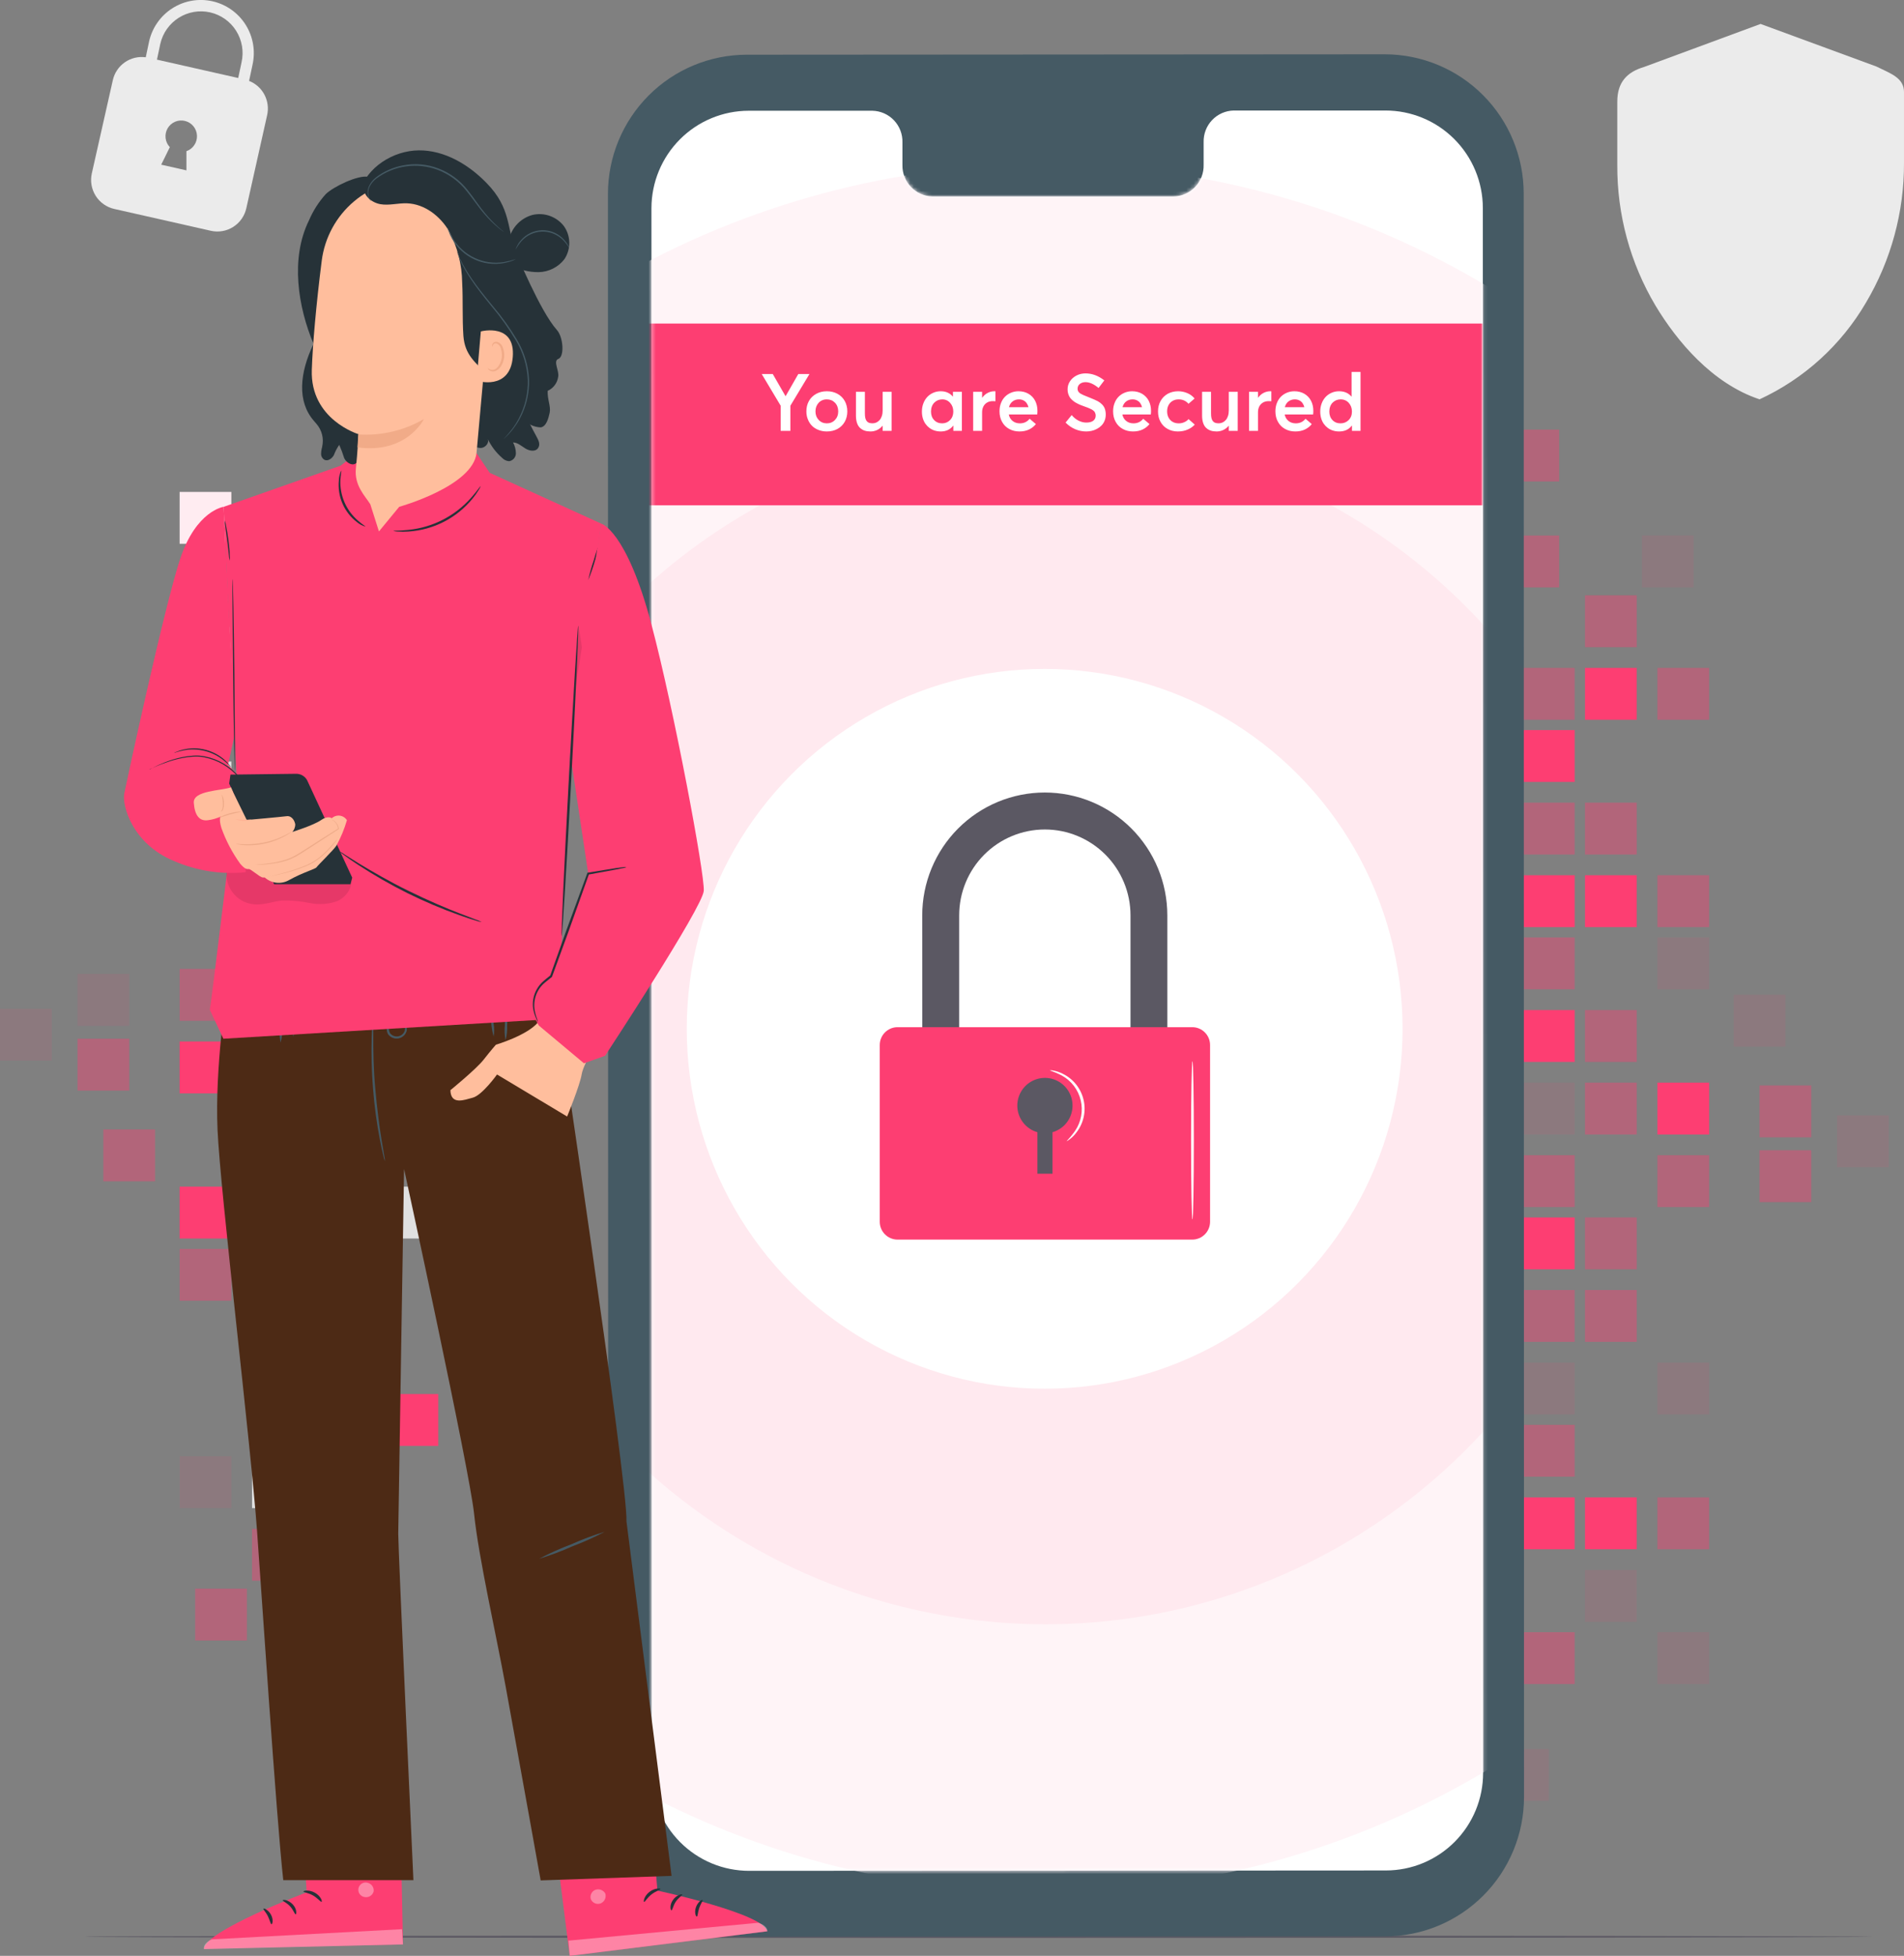 <svg width="524" height="538" viewBox="0 0 524 538" fill="none" xmlns="http://www.w3.org/2000/svg">
<rect x="0" y="0" width="524" height="538" fill="#808080" stroke="none"/>
<g clip-path="url(#clip0)">
<path d="M452.388 18.447L484.528 6.585L516.371 18.285C520.433 20.264 523.999 21.434 523.999 25.33V44.698C524.07 58.277 520.445 71.617 513.513 83.285C506.699 94.931 496.482 104.203 484.243 109.848C471.235 105.504 461.52 93.915 455.581 84.02C448.65 72.352 445.024 59.011 445.095 45.433V28.006C445.07 22.492 447.928 19.779 452.388 18.447Z" fill="#EBEBEB"/>
<path opacity="0.4" d="M67.957 451.254H53.719V436.99H67.957V451.254Z" fill="#FD3E72"/>
<path d="M104.956 451.254H90.719V436.99H104.956V451.254Z" fill="#E0E0E0"/>
<path opacity="0.4" d="M49.434 343.535H63.672V357.799H49.434V343.535Z" fill="#FD3E72"/>
<path d="M69.36 343.535H83.598V357.799H69.36V343.535Z" fill="#E0E0E0"/>
<path d="M86.446 343.535H100.684V357.799H86.446V343.535Z" fill="#E0E0E0"/>
<path d="M49.434 326.42H63.672V340.684H49.434V326.42Z" fill="#FD3E72"/>
<path d="M86.446 326.42H100.684V340.684H86.446V326.42Z" fill="#E0E0E0"/>
<path d="M106.372 326.42H120.609V340.684H106.372V326.42Z" fill="#E0E0E0"/>
<path d="M69.36 306.454H83.598V320.719H69.36V306.454Z" fill="#E0E0E0"/>
<path d="M86.446 306.454H100.684V320.719H86.446V306.454Z" fill="#E0E0E0"/>
<path d="M49.434 286.489H63.672V300.753H49.434V286.489Z" fill="#FD3E72"/>
<path d="M69.36 286.489H83.598V300.753H69.36V286.489Z" fill="#E0E0E0"/>
<path d="M86.446 286.489H100.684V300.753H86.446V286.489Z" fill="#E0E0E0"/>
<path opacity="0.1" d="M21.332 267.905H35.57V282.169H21.332V267.905Z" fill="#FD3E72"/>
<path opacity="0.4" d="M21.332 285.729H35.57V299.994H21.332V285.729Z" fill="#FD3E72"/>
<path opacity="0.4" d="M49.434 266.523H63.672V280.788H49.434V266.523Z" fill="#FD3E72"/>
<path d="M86.446 266.523H100.684V280.788H86.446V266.523Z" fill="#E0E0E0"/>
<path d="M106.372 266.523H120.609V280.788H106.372V266.523Z" fill="#E0E0E0"/>
<path opacity="0.1" d="M-0.003 277.501H14.234V291.766H-0.003V277.501Z" fill="#FD3E72"/>
<path d="M69.36 249.408H83.598V263.673H69.36V249.408Z" fill="#E0E0E0"/>
<path d="M86.446 249.408H100.684V263.673H86.446V249.408Z" fill="#E0E0E0"/>
<path d="M69.36 229.442H83.598V243.707H69.36V229.442Z" fill="#E0E0E0"/>
<path d="M86.446 229.442H100.684V243.707H86.446V229.442Z" fill="#E0E0E0"/>
<path d="M106.372 229.442H120.609V243.707H106.372V229.442Z" fill="#E0E0E0"/>
<path d="M49.434 209.477H63.672V223.741H49.434V209.477Z" fill="#E0E0E0"/>
<path d="M86.446 209.477H100.684V223.741H86.446V209.477Z" fill="#E0E0E0"/>
<path d="M106.372 209.477H120.609V223.741H106.372V209.477Z" fill="#E0E0E0"/>
<path d="M86.446 192.362H100.684V206.626H86.446V192.362Z" fill="#E0E0E0"/>
<path d="M49.434 172.396H63.672V186.661H49.434V172.396Z" fill="#E0E0E0"/>
<path d="M69.36 172.396H83.598V186.661H69.36V172.396Z" fill="#E0E0E0"/>
<path d="M86.446 172.396H100.684V186.661H86.446V172.396Z" fill="#E0E0E0"/>
<path d="M106.372 172.396H120.609V186.661H106.372V172.396Z" fill="#E0E0E0"/>
<path d="M69.36 152.43H83.598V166.695H69.36V152.43Z" fill="#E0E0E0"/>
<path d="M106.372 152.43H120.609V166.695H106.372V152.43Z" fill="#E0E0E0"/>
<path d="M49.434 135.315H63.672V149.58H49.434V135.315Z" fill="#FFECF1"/>
<path d="M86.446 135.315H100.684V149.58H86.446V135.315Z" fill="#E0E0E0"/>
<path d="M93.563 103.189H107.801V117.453H93.563V103.189Z" fill="#E0E0E0"/>
<path opacity="0.4" d="M69.36 420.547H83.598V434.811H69.36V420.547Z" fill="#FD3E72"/>
<path opacity="0.1" d="M49.434 400.581H63.672V414.846H49.434V400.581Z" fill="#FD3E72"/>
<path d="M69.36 400.581H83.598V414.846H69.36V400.581Z" fill="#E0E0E0"/>
<path d="M86.446 400.581H100.684V414.846H86.446V400.581Z" fill="#E0E0E0"/>
<path d="M90.719 466.116H104.957V480.381H90.719V466.116Z" fill="#E0E0E0"/>
<path d="M86.446 383.466H100.684V397.731H86.446V383.466Z" fill="#E0E0E0"/>
<path d="M106.372 383.466H120.609V397.731H106.372V383.466Z" fill="#FD3E72"/>
<path d="M69.36 363.5H83.598V377.765H69.36V363.5Z" fill="#E0E0E0"/>
<path d="M86.446 363.5H100.684V377.765H86.446V363.5Z" fill="#E0E0E0"/>
<path opacity="0.4" d="M28.438 310.686H42.676V324.951H28.438V310.686Z" fill="#FD3E72"/>
<path opacity="0.1" d="M451.868 147.302H466.105V161.567H451.868V147.302Z" fill="#FD3E72"/>
<path opacity="0.4" d="M414.856 147.302H429.094V161.567H414.856V147.302Z" fill="#FD3E72"/>
<path opacity="0.4" d="M456.141 240.757H470.379V255.021H456.141V240.757Z" fill="#FD3E72"/>
<path d="M436.212 240.757H450.449V255.021H436.212V240.757Z" fill="#FD3E72"/>
<path d="M419.129 240.757H433.367V255.021H419.129V240.757Z" fill="#FD3E72"/>
<path opacity="0.1" d="M456.141 257.872H470.379V272.137H456.141V257.872Z" fill="#FD3E72"/>
<path opacity="0.4" d="M419.129 257.872H433.367V272.137H419.129V257.872Z" fill="#FD3E72"/>
<path d="M399.2 257.872H413.438V272.137H399.2V257.872Z" fill="#E0E0E0"/>
<path opacity="0.4" d="M436.212 277.838H450.449V292.102H436.212V277.838Z" fill="#FD3E72"/>
<path d="M419.129 277.838H433.367V292.102H419.129V277.838Z" fill="#FD3E72"/>
<path d="M456.141 297.803H470.379V312.068H456.141V297.803Z" fill="#FD3E72"/>
<path opacity="0.4" d="M436.212 297.803H450.449V312.068H436.212V297.803Z" fill="#FD3E72"/>
<path opacity="0.1" d="M419.129 297.803H433.367V312.068H419.129V297.803Z" fill="#FD3E72"/>
<path opacity="0.4" d="M484.243 316.4H498.48V330.664H484.243V316.4Z" fill="#FD3E72"/>
<path opacity="0.4" d="M484.243 298.575H498.48V312.84H484.243V298.575Z" fill="#FD3E72"/>
<path opacity="0.4" d="M456.141 317.769H470.379V332.033H456.141V317.769Z" fill="#FD3E72"/>
<path opacity="0.4" d="M419.129 317.769H433.367V332.033H419.129V317.769Z" fill="#FD3E72"/>
<path d="M399.2 317.769H413.438V332.033H399.2V317.769Z" fill="#E0E0E0"/>
<path opacity="0.1" d="M505.575 306.803H519.812V321.067H505.575V306.803Z" fill="#FD3E72"/>
<path opacity="0.4" d="M436.212 334.884H450.449V349.149H436.212V334.884Z" fill="#FD3E72"/>
<path d="M419.129 334.884H433.367V349.149H419.129V334.884Z" fill="#FD3E72"/>
<path opacity="0.4" d="M436.212 354.849H450.449V369.114H436.212V354.849Z" fill="#FD3E72"/>
<path opacity="0.4" d="M419.129 354.849H433.367V369.114H419.129V354.849Z" fill="#FD3E72"/>
<path d="M399.2 354.849H413.438V369.114H399.2V354.849Z" fill="#E0E0E0"/>
<path opacity="0.1" d="M456.141 374.815H470.379V389.08H456.141V374.815Z" fill="#FD3E72"/>
<path opacity="0.1" d="M419.129 374.815H433.367V389.08H419.129V374.815Z" fill="#FD3E72"/>
<path d="M399.2 374.815H413.438V389.08H399.2V374.815Z" fill="#E0E0E0"/>
<path opacity="0.4" d="M419.129 391.93H433.367V406.195H419.129V391.93Z" fill="#FD3E72"/>
<path opacity="0.4" d="M456.141 411.896H470.379V426.16H456.141V411.896Z" fill="#FD3E72"/>
<path d="M436.212 411.896H450.449V426.16H436.212V411.896Z" fill="#FD3E72"/>
<path d="M419.129 411.896H433.367V426.16H419.129V411.896Z" fill="#FD3E72"/>
<path d="M399.2 411.896H413.438V426.16H399.2V411.896Z" fill="#E0E0E0"/>
<path opacity="0.1" d="M436.212 431.861H450.449V446.126H436.212V431.861Z" fill="#FD3E72"/>
<path d="M399.2 431.861H413.438V446.126H399.2V431.861Z" fill="#E0E0E0"/>
<path opacity="0.1" d="M456.141 448.976H470.379V463.241H456.141V448.976Z" fill="#FD3E72"/>
<path opacity="0.4" d="M419.129 448.976H433.367V463.241H419.129V448.976Z" fill="#FD3E72"/>
<path opacity="0.1" d="M412.012 481.115H426.25V495.38H412.012V481.115Z" fill="#FD3E72"/>
<path opacity="0.4" d="M436.212 163.758H450.449V178.022H436.212V163.758Z" fill="#FD3E72"/>
<path opacity="0.4" d="M456.141 183.723H470.379V197.988H456.141V183.723Z" fill="#FD3E72"/>
<path d="M436.212 183.723H450.449V197.988H436.212V183.723Z" fill="#FD3E72"/>
<path opacity="0.4" d="M419.129 183.723H433.367V197.988H419.129V183.723Z" fill="#FD3E72"/>
<path opacity="0.4" d="M414.856 118.175H429.094V132.44H414.856V118.175Z" fill="#FD3E72"/>
<path d="M419.129 200.826H433.367V215.091H419.129V200.826Z" fill="#FD3E72"/>
<path d="M399.2 200.826H413.438V215.091H399.2V200.826Z" fill="#E0E0E0"/>
<path opacity="0.4" d="M436.212 220.791H450.449V235.056H436.212V220.791Z" fill="#FD3E72"/>
<path opacity="0.4" d="M419.129 220.791H433.367V235.056H419.129V220.791Z" fill="#FD3E72"/>
<path opacity="0.1" d="M477.137 273.618H491.375V287.883H477.137V273.618Z" fill="#FD3E72"/>
<path d="M40.114 15.758L41.034 11.402C41.882 7.62 44.195 4.331 47.464 2.258C50.733 0.185 54.69 -0.502 58.464 0.349C62.239 1.199 65.522 3.516 67.591 6.791C69.66 10.066 70.345 14.031 69.497 17.812L68.553 22.256C70.366 22.972 71.864 24.314 72.775 26.04C73.686 27.766 73.951 29.762 73.522 31.666L67.795 57.258C67.564 58.31 67.128 59.307 66.512 60.19C65.895 61.073 65.111 61.825 64.203 62.404C63.296 62.982 62.283 63.375 61.224 63.56C60.164 63.745 59.079 63.718 58.03 63.482L31.48 57.482C30.429 57.251 29.435 56.814 28.554 56.196C27.672 55.579 26.921 54.793 26.344 53.884C25.767 52.975 25.375 51.96 25.19 50.899C25.005 49.837 25.032 48.749 25.268 47.698L31.045 22.069C31.49 20.069 32.67 18.309 34.35 17.14C36.031 15.971 38.088 15.478 40.114 15.758ZM44.363 45.296L51.308 46.864V41.587C52.192 41.277 52.952 40.69 53.475 39.912C53.998 39.134 54.255 38.208 54.209 37.271C54.163 36.334 53.816 35.438 53.219 34.715C52.622 33.993 51.808 33.483 50.898 33.263C49.988 33.043 49.032 33.123 48.171 33.492C47.311 33.862 46.593 34.5 46.124 35.312C45.656 36.124 45.463 37.066 45.573 37.997C45.683 38.929 46.091 39.799 46.736 40.479C45.854 42.321 44.363 45.296 44.363 45.296ZM43.196 16.406L65.558 21.459L66.478 17.14C67.148 14.169 66.613 11.053 64.991 8.477C63.368 5.901 60.79 4.076 57.825 3.404C54.859 2.733 51.749 3.269 49.178 4.894C46.606 6.52 44.785 9.103 44.115 12.074L43.196 16.406Z" fill="#EBEBEB"/>
<path d="M23.318 532.747C23.318 532.922 133.554 533.071 269.496 533.071C405.438 533.071 515.699 532.897 515.699 532.747C515.699 532.598 405.487 532.424 269.484 532.424C133.48 532.424 23.318 532.548 23.318 532.747Z" fill="#5B5863"/>
<path d="M205.612 532.747L381.198 532.648C391.341 532.641 401.066 528.598 408.235 521.409C415.404 514.22 419.429 504.472 419.426 494.31L419.339 53.275C419.342 43.114 415.318 33.369 408.152 26.18C400.986 18.991 391.264 14.947 381.123 14.937L205.525 15.049C195.385 15.055 185.663 19.097 178.496 26.284C171.33 33.471 167.306 43.215 167.309 53.374L167.396 494.409C167.393 499.441 168.378 504.423 170.297 509.073C172.216 513.723 175.03 517.948 178.579 521.508C182.127 525.068 186.341 527.893 190.979 529.821C195.618 531.75 200.59 532.744 205.612 532.747Z" fill="#455A64"/>
<path d="M206.045 30.463H240.098C241.213 30.489 242.311 30.735 243.33 31.187C244.349 31.64 245.269 32.289 246.037 33.099C246.805 33.909 247.405 34.862 247.804 35.905C248.202 36.948 248.392 38.06 248.36 39.176V45.4C248.314 47.646 249.159 49.819 250.71 51.441C252.262 53.063 254.393 54.002 256.634 54.051H322.99C324.104 54.023 325.202 53.776 326.22 53.323C327.238 52.87 328.158 52.22 328.925 51.411C329.692 50.602 330.293 49.649 330.692 48.606C331.092 47.564 331.282 46.453 331.252 45.337V39.114C331.221 37.997 331.41 36.886 331.808 35.843C332.207 34.8 332.808 33.846 333.575 33.037C334.343 32.227 335.263 31.577 336.282 31.125C337.301 30.673 338.399 30.426 339.514 30.401H381.283C388.382 30.397 395.192 33.216 400.218 38.238C405.245 43.26 408.077 50.075 408.093 57.187L408.168 487.667C408.171 491.191 407.482 494.68 406.138 497.937C404.795 501.193 402.825 504.153 400.339 506.646C397.854 509.139 394.903 511.118 391.655 512.468C388.406 513.818 384.924 514.514 381.407 514.516L206.169 514.616C202.648 514.617 199.16 513.924 195.907 512.574C192.653 511.225 189.697 509.246 187.207 506.752C184.717 504.257 182.742 501.295 181.396 498.035C180.049 494.776 179.357 491.282 179.358 487.754L179.284 57.262C179.294 50.155 182.117 43.343 187.133 38.319C192.15 33.295 198.951 30.47 206.045 30.463Z" fill="white"/>
<mask id="mask0" mask-type="alpha" maskUnits="userSpaceOnUse" x="179" y="30" width="230" height="485">
<path d="M206.045 30.463H240.098C241.213 30.489 242.311 30.735 243.33 31.187C244.349 31.64 245.269 32.289 246.037 33.099C246.805 33.909 247.405 34.862 247.804 35.905C248.202 36.948 248.392 38.06 248.36 39.176V45.4C248.314 47.646 249.159 49.819 250.71 51.441C252.262 53.063 254.393 54.002 256.634 54.051H322.99C324.104 54.023 325.202 53.776 326.22 53.323C327.238 52.87 328.158 52.22 328.925 51.411C329.692 50.602 330.293 49.649 330.692 48.606C331.092 47.564 331.282 46.453 331.252 45.337V39.114C331.221 37.997 331.41 36.886 331.808 35.843C332.207 34.8 332.808 33.846 333.575 33.037C334.343 32.227 335.263 31.577 336.282 31.125C337.301 30.673 338.399 30.426 339.514 30.401H381.283C388.382 30.397 395.192 33.216 400.218 38.238C405.245 43.26 408.077 50.075 408.093 57.187L408.168 487.667C408.171 491.191 407.482 494.68 406.138 497.937C404.795 501.193 402.825 504.153 400.339 506.646C397.854 509.139 394.903 511.118 391.655 512.468C388.406 513.818 384.924 514.514 381.407 514.516L206.169 514.616C202.648 514.617 199.16 513.924 195.907 512.574C192.653 511.225 189.697 509.246 187.207 506.752C184.717 504.257 182.742 501.295 181.396 498.035C180.049 494.776 179.357 491.282 179.358 487.754L179.284 57.262C179.294 50.155 182.117 43.343 187.133 38.319C192.15 33.295 198.951 30.47 206.045 30.463Z" fill="white"/>
</mask>
<g mask="url(#mask0)">
<ellipse rx="237.179" ry="237.678" transform="matrix(-1 0 0 1 287.739 282.818)" fill="#FFF4F7"/>
<ellipse rx="163.635" ry="163.979" transform="matrix(-1 0 0 1 287.74 282.818)" fill="#FFE9EF"/>
<ellipse rx="98.5" ry="99" transform="matrix(-1 0 0 1 287.5 283)" fill="white"/>
<path d="M253.842 307.167H263.975V251.789C263.975 245.524 266.458 239.517 270.88 235.087C275.301 230.657 281.297 228.169 287.55 228.169C293.802 228.169 299.799 230.657 304.22 235.087C308.641 239.517 311.125 245.524 311.125 251.789V307.133H321.258V251.789C321.258 247.352 320.385 242.958 318.691 238.858C316.996 234.759 314.512 231.034 311.38 227.896C308.248 224.759 304.531 222.27 300.439 220.572C296.347 218.874 291.962 218 287.533 218C283.104 218 278.719 218.874 274.627 220.572C270.535 222.27 266.818 224.759 263.686 227.896C260.554 231.034 258.07 234.759 256.375 238.858C254.68 242.958 253.808 247.352 253.808 251.789L253.842 307.167Z" fill="#5B5863"/>
<path d="M247.022 282.549H328.118C330.827 282.549 333.023 284.749 333.023 287.464V336.066C333.023 338.781 330.827 340.981 328.118 340.981H247.022C244.313 340.981 242.116 338.781 242.116 336.066V287.464C242.116 284.749 244.313 282.549 247.022 282.549Z" fill="#FD3E72"/>
<path d="M279.973 304.156C279.966 302.738 280.353 301.346 281.093 300.137C281.833 298.928 282.894 297.95 284.159 297.313C285.423 296.676 286.84 296.406 288.25 296.532C289.659 296.658 291.006 297.177 292.137 298.028C293.269 298.88 294.14 300.031 294.654 301.353C295.167 302.674 295.303 304.113 295.044 305.507C294.785 306.901 294.143 308.195 293.19 309.243C292.237 310.291 291.011 311.052 289.65 311.44V322.852H285.504V311.44C283.918 310.99 282.522 310.037 281.524 308.723C280.527 307.409 279.982 305.806 279.973 304.156Z" fill="#5B5863"/>
<path d="M328.175 335.44C328.386 335.44 328.555 325.694 328.555 313.681C328.555 301.668 328.386 291.914 328.175 291.914C327.964 291.914 327.795 301.66 327.795 313.681C327.795 325.703 327.964 335.44 328.175 335.44Z" fill="white"/>
<path d="M293.523 313.91C293.523 313.91 293.878 313.791 294.368 313.402C295.119 312.842 295.78 312.168 296.327 311.405C297.275 310.153 297.934 308.706 298.259 307.168C298.583 305.629 298.564 304.039 298.202 302.509C297.84 300.979 297.146 299.548 296.167 298.319C295.189 297.09 293.952 296.093 292.544 295.399C291.713 294.965 290.822 294.657 289.901 294.486C289.568 294.397 289.219 294.379 288.879 294.435C290.038 294.829 291.167 295.307 292.257 295.865C293.546 296.575 294.673 297.549 295.564 298.722C296.454 299.896 297.09 301.244 297.429 302.679C297.768 304.113 297.803 305.604 297.531 307.053C297.26 308.502 296.689 309.878 295.854 311.092C295.151 312.09 294.371 313.032 293.523 313.91Z" fill="white"/>
<rect width="238" height="50" transform="matrix(-1 0 0 1 408 89)" fill="#FD3E72"/>
<path d="M219.699 102.885L216.229 108.943H216.165L212.674 102.885H209.634L214.854 111.607V118.515H217.518V111.607L222.771 102.885H219.699ZM227.562 118.687C228.636 118.687 229.603 118.461 230.463 117.999C231.322 117.537 231.988 116.882 232.471 116.044C232.944 115.206 233.191 114.239 233.191 113.165C233.191 112.091 232.944 111.124 232.471 110.275C231.988 109.438 231.322 108.782 230.473 108.32C229.614 107.858 228.647 107.622 227.562 107.622C226.445 107.622 225.457 107.869 224.597 108.353C223.738 108.836 223.072 109.491 222.61 110.329C222.148 111.167 221.923 112.112 221.923 113.165C221.923 113.949 222.052 114.68 222.331 115.356C222.599 116.044 222.975 116.624 223.459 117.118C223.942 117.612 224.544 117.988 225.253 118.268C225.962 118.547 226.724 118.687 227.562 118.687ZM227.562 116.452C226.649 116.452 225.897 116.141 225.306 115.507C224.716 114.884 224.426 114.1 224.426 113.165C224.426 112.22 224.716 111.436 225.296 110.802C225.876 110.179 226.628 109.856 227.562 109.856C228.454 109.856 229.195 110.168 229.797 110.78C230.387 111.403 230.688 112.198 230.688 113.165C230.688 114.121 230.387 114.905 229.786 115.528C229.184 116.151 228.443 116.452 227.562 116.452ZM242.913 107.783V112.918C242.913 113.477 242.838 113.992 242.687 114.443C242.537 114.895 242.333 115.271 242.075 115.55C241.817 115.84 241.516 116.065 241.194 116.216C240.861 116.366 240.517 116.441 240.152 116.441C239.765 116.441 239.454 116.398 239.196 116.312C238.938 116.227 238.713 116.065 238.541 115.851C238.358 115.636 238.229 115.356 238.143 114.991C238.057 114.637 238.025 114.186 238.025 113.648V107.783H235.565V114.314C235.565 115.099 235.662 115.775 235.855 116.345C236.049 116.914 236.317 117.365 236.682 117.698C237.048 118.042 237.467 118.289 237.939 118.45C238.412 118.611 238.96 118.687 239.572 118.687C240.206 118.687 240.807 118.558 241.387 118.289C241.957 118.021 242.451 117.634 242.881 117.118H242.913V118.515H245.373V107.783H242.913ZM262.26 107.783V109.072H262.217C261.4 108.105 260.294 107.622 258.897 107.622C258.167 107.622 257.479 107.762 256.845 108.041C256.201 108.32 255.653 108.707 255.202 109.19C254.74 109.685 254.375 110.275 254.117 110.963C253.848 111.661 253.719 112.402 253.719 113.197C253.719 113.853 253.795 114.465 253.967 115.045C254.138 115.625 254.375 116.13 254.686 116.57C254.998 117.011 255.363 117.387 255.793 117.709C256.222 118.031 256.695 118.278 257.232 118.439C257.769 118.611 258.328 118.687 258.919 118.687C260.38 118.687 261.518 118.149 262.335 117.075H262.367V118.515H264.719V107.783H262.26ZM259.305 116.452C258.392 116.452 257.651 116.151 257.082 115.55C256.502 114.948 256.222 114.164 256.222 113.208C256.222 112.714 256.298 112.252 256.459 111.822C256.62 111.393 256.845 111.038 257.125 110.759C257.404 110.479 257.726 110.254 258.102 110.093C258.478 109.942 258.886 109.856 259.316 109.856C260.186 109.856 260.906 110.179 261.486 110.823C262.066 111.468 262.356 112.263 262.356 113.208C262.356 114.164 262.055 114.948 261.465 115.55C260.874 116.151 260.154 116.452 259.305 116.452ZM273.657 107.622C273.002 107.622 272.389 107.783 271.809 108.084C271.229 108.385 270.735 108.825 270.316 109.395H270.284V107.783H267.824V118.515H270.284V113.423C270.284 112.843 270.391 112.316 270.617 111.854C270.843 111.393 271.176 111.027 271.627 110.748C272.078 110.479 272.604 110.34 273.217 110.34C273.431 110.34 273.678 110.351 273.958 110.372V107.633C273.893 107.633 273.797 107.622 273.657 107.622ZM285.516 113.025C285.516 111.994 285.302 111.06 284.883 110.243C284.453 109.427 283.851 108.793 283.056 108.32C282.261 107.858 281.338 107.622 280.306 107.622C279.565 107.622 278.878 107.762 278.233 108.03C277.589 108.299 277.03 108.675 276.568 109.147C276.095 109.631 275.73 110.211 275.472 110.898C275.204 111.586 275.075 112.338 275.075 113.144C275.075 114.239 275.311 115.217 275.795 116.065C276.267 116.914 276.923 117.559 277.761 118.01C278.588 118.461 279.522 118.687 280.564 118.687C281.563 118.687 282.444 118.504 283.207 118.139C283.969 117.773 284.593 117.279 285.087 116.656L283.368 115.185C282.691 116.033 281.8 116.452 280.693 116.452C279.898 116.452 279.232 116.237 278.684 115.797C278.136 115.367 277.782 114.766 277.632 114.003H285.452C285.495 113.745 285.516 113.423 285.516 113.025ZM280.435 109.856C280.886 109.856 281.295 109.953 281.66 110.136C282.025 110.318 282.315 110.565 282.541 110.888C282.766 111.21 282.938 111.586 283.046 112.016H277.675C277.846 111.328 278.179 110.802 278.674 110.426C279.168 110.05 279.748 109.856 280.435 109.856ZM298.933 118.687C299.438 118.687 299.943 118.633 300.448 118.515C300.942 118.407 301.426 118.225 301.898 117.967C302.371 117.72 302.779 117.419 303.134 117.054C303.488 116.699 303.778 116.259 303.993 115.732C304.208 115.217 304.315 114.637 304.315 114.014C304.315 113.412 304.219 112.875 304.047 112.402C303.735 111.586 303.091 110.898 302.102 110.351C301.651 110.104 300.77 109.728 299.481 109.212C298.386 108.793 297.666 108.471 297.333 108.256C296.806 107.912 296.549 107.482 296.559 106.945C296.559 106.387 296.774 105.936 297.182 105.613C297.591 105.291 298.117 105.119 298.74 105.119C299.857 105.119 301.05 105.656 302.339 106.72L303.918 104.636C302.274 103.347 300.545 102.713 298.74 102.713C297.848 102.713 297.021 102.906 296.269 103.293C295.517 103.68 294.916 104.206 294.475 104.872C294.024 105.549 293.809 106.29 293.809 107.085C293.809 107.482 293.852 107.858 293.949 108.202C294.046 108.546 294.175 108.857 294.325 109.126C294.475 109.395 294.669 109.652 294.927 109.889C295.174 110.125 295.421 110.34 295.668 110.512C295.915 110.684 296.216 110.855 296.559 111.027C296.903 111.199 297.225 111.35 297.515 111.457C297.795 111.575 298.138 111.704 298.525 111.833C298.847 111.951 299.116 112.048 299.32 112.123C299.513 112.209 299.739 112.295 299.975 112.402C300.212 112.51 300.405 112.596 300.545 112.682C300.684 112.768 300.824 112.875 300.974 112.993C301.114 113.122 301.221 113.24 301.297 113.369C301.361 113.498 301.426 113.638 301.469 113.799C301.511 113.96 301.544 114.132 301.544 114.325C301.544 114.927 301.318 115.389 300.878 115.732C300.427 116.076 299.782 116.237 298.944 116.237C298.246 116.237 297.537 116.065 296.828 115.711C296.119 115.356 295.485 114.841 294.937 114.175L293.261 116.237C294.056 117.054 294.948 117.666 295.926 118.074C296.892 118.482 297.902 118.687 298.933 118.687ZM316.776 113.025C316.776 111.994 316.561 111.06 316.142 110.243C315.713 109.427 315.111 108.793 314.316 108.32C313.521 107.858 312.597 107.622 311.566 107.622C310.825 107.622 310.137 107.762 309.493 108.03C308.848 108.299 308.29 108.675 307.828 109.147C307.355 109.631 306.99 110.211 306.732 110.898C306.464 111.586 306.335 112.338 306.335 113.144C306.335 114.239 306.571 115.217 307.054 116.065C307.527 116.914 308.182 117.559 309.02 118.01C309.847 118.461 310.782 118.687 311.824 118.687C312.823 118.687 313.704 118.504 314.467 118.139C315.229 117.773 315.852 117.279 316.346 116.656L314.628 115.185C313.951 116.033 313.059 116.452 311.953 116.452C311.158 116.452 310.492 116.237 309.944 115.797C309.396 115.367 309.042 114.766 308.891 114.003H316.712C316.755 113.745 316.776 113.423 316.776 113.025ZM311.695 109.856C312.146 109.856 312.554 109.953 312.92 110.136C313.285 110.318 313.575 110.565 313.801 110.888C314.026 111.21 314.198 111.586 314.305 112.016H308.934C309.106 111.328 309.439 110.802 309.933 110.426C310.427 110.05 311.008 109.856 311.695 109.856ZM324.167 118.687C325.155 118.687 326.047 118.515 326.852 118.16C327.658 117.816 328.313 117.354 328.807 116.796L327.11 115.292C326.992 115.421 326.863 115.55 326.723 115.657C326.573 115.775 326.423 115.883 326.251 115.979C326.079 116.076 325.896 116.162 325.703 116.227C325.51 116.302 325.295 116.355 325.069 116.398C324.844 116.441 324.618 116.452 324.392 116.452C323.769 116.452 323.211 116.323 322.727 116.044C322.244 115.765 321.868 115.378 321.599 114.873C321.331 114.379 321.202 113.799 321.202 113.144C321.202 112.499 321.331 111.93 321.599 111.436C321.857 110.941 322.233 110.555 322.717 110.275C323.189 109.996 323.748 109.856 324.382 109.856C324.94 109.856 325.456 109.964 325.918 110.179C326.369 110.394 326.766 110.694 327.089 111.07L328.764 109.62C328.238 108.976 327.572 108.481 326.766 108.138C325.95 107.794 325.112 107.622 324.253 107.622C323.178 107.622 322.212 107.858 321.374 108.32C320.536 108.793 319.881 109.448 319.408 110.286C318.935 111.124 318.699 112.091 318.699 113.165C318.699 114.25 318.925 115.217 319.397 116.055C319.87 116.893 320.514 117.548 321.352 117.999C322.179 118.461 323.114 118.687 324.167 118.687ZM338.175 107.783V112.918C338.175 113.477 338.099 113.992 337.949 114.443C337.799 114.895 337.594 115.271 337.337 115.55C337.079 115.84 336.778 116.065 336.456 116.216C336.123 116.366 335.779 116.441 335.414 116.441C335.027 116.441 334.716 116.398 334.458 116.312C334.2 116.227 333.974 116.065 333.802 115.851C333.62 115.636 333.491 115.356 333.405 114.991C333.319 114.637 333.287 114.186 333.287 113.648V107.783H330.827V114.314C330.827 115.099 330.924 115.775 331.117 116.345C331.31 116.914 331.579 117.365 331.944 117.698C332.309 118.042 332.728 118.289 333.201 118.45C333.674 118.611 334.221 118.687 334.834 118.687C335.468 118.687 336.069 118.558 336.649 118.289C337.219 118.021 337.713 117.634 338.142 117.118H338.175V118.515H340.635V107.783H338.175ZM349.583 107.622C348.927 107.622 348.315 107.783 347.735 108.084C347.155 108.385 346.661 108.825 346.242 109.395H346.21V107.783H343.75V118.515H346.21V113.423C346.21 112.843 346.317 112.316 346.543 111.854C346.768 111.393 347.101 111.027 347.552 110.748C348.004 110.479 348.53 110.34 349.142 110.34C349.357 110.34 349.604 110.351 349.884 110.372V107.633C349.819 107.633 349.722 107.622 349.583 107.622ZM361.442 113.025C361.442 111.994 361.227 111.06 360.808 110.243C360.379 109.427 359.777 108.793 358.982 108.32C358.187 107.858 357.263 107.622 356.232 107.622C355.491 107.622 354.803 107.762 354.159 108.03C353.514 108.299 352.956 108.675 352.494 109.147C352.021 109.631 351.656 110.211 351.398 110.898C351.13 111.586 351.001 112.338 351.001 113.144C351.001 114.239 351.237 115.217 351.72 116.065C352.193 116.914 352.848 117.559 353.686 118.01C354.513 118.461 355.448 118.687 356.49 118.687C357.489 118.687 358.37 118.504 359.133 118.139C359.895 117.773 360.518 117.279 361.012 116.656L359.294 115.185C358.617 116.033 357.725 116.452 356.619 116.452C355.824 116.452 355.158 116.237 354.61 115.797C354.062 115.367 353.708 114.766 353.557 114.003H361.378C361.421 113.745 361.442 113.423 361.442 113.025ZM356.361 109.856C356.812 109.856 357.22 109.953 357.586 110.136C357.951 110.318 358.241 110.565 358.467 110.888C358.692 111.21 358.864 111.586 358.971 112.016H353.6C353.772 111.328 354.105 110.802 354.599 110.426C355.094 110.05 355.674 109.856 356.361 109.856ZM371.969 102.315V109.072H371.916C371.099 108.105 369.961 107.622 368.521 107.622C367.791 107.622 367.103 107.762 366.469 108.041C365.825 108.32 365.277 108.707 364.826 109.19C364.364 109.685 363.999 110.275 363.741 110.963C363.472 111.661 363.344 112.402 363.344 113.197C363.344 113.853 363.419 114.465 363.591 115.045C363.762 115.625 363.999 116.13 364.31 116.57C364.622 117.011 364.987 117.387 365.417 117.709C365.846 118.031 366.319 118.278 366.856 118.439C367.393 118.611 367.952 118.687 368.543 118.687C370.047 118.687 371.218 118.149 372.034 117.075H372.077V118.515H374.429V102.315H371.969ZM368.929 116.452C368.016 116.452 367.275 116.151 366.706 115.55C366.126 114.948 365.846 114.164 365.846 113.208C365.846 112.714 365.922 112.252 366.083 111.822C366.244 111.393 366.469 111.038 366.749 110.759C367.028 110.479 367.35 110.254 367.726 110.093C368.102 109.942 368.51 109.856 368.94 109.856C369.853 109.856 370.605 110.179 371.185 110.812C371.765 111.457 372.066 112.252 372.066 113.208C372.066 114.175 371.765 114.948 371.164 115.55C370.562 116.151 369.81 116.452 368.929 116.452Z" fill="white"/>
</g>
<path d="M154.451 196.519C154.448 197.465 154.726 198.39 155.249 199.178C155.771 199.966 156.516 200.58 157.387 200.944C158.259 201.308 159.218 201.404 160.145 201.221C161.071 201.038 161.922 200.584 162.59 199.916C163.259 199.248 163.715 198.396 163.9 197.469C164.085 196.541 163.991 195.579 163.63 194.705C163.27 193.831 162.658 193.084 161.873 192.558C161.088 192.032 160.166 191.752 159.221 191.752C157.958 191.752 156.747 192.254 155.852 193.147C154.958 194.041 154.454 195.254 154.451 196.519Z" fill="#FF725E"/>
<path d="M161.57 234.869C161.57 235.115 161.643 235.356 161.779 235.561C161.916 235.766 162.11 235.925 162.337 236.019C162.564 236.113 162.814 236.138 163.055 236.09C163.296 236.042 163.517 235.924 163.691 235.749C163.865 235.575 163.983 235.354 164.031 235.112C164.079 234.871 164.054 234.62 163.96 234.393C163.866 234.165 163.707 233.971 163.503 233.834C163.298 233.698 163.058 233.625 162.812 233.625C162.483 233.625 162.167 233.756 161.934 233.989C161.701 234.223 161.57 234.539 161.57 234.869Z" fill="#FF725E"/>
<path d="M110.037 493.165L110.906 534.863L56.13 536.108C56.328 531.129 84.406 520.524 84.406 520.524L82.679 493.837L110.037 493.165Z" fill="#FD3E72"/>
<g opacity="0.6">
<path opacity="0.6" d="M101.276 517.935C101.779 518.07 102.216 518.385 102.502 518.821C102.788 519.257 102.905 519.783 102.829 520.3C102.683 520.821 102.346 521.269 101.886 521.552C101.425 521.836 100.875 521.936 100.344 521.831C100.06 521.791 99.787 521.691 99.544 521.537C99.302 521.382 99.095 521.178 98.938 520.937C98.78 520.696 98.677 520.424 98.633 520.14C98.589 519.855 98.607 519.564 98.685 519.287C98.763 519.01 98.899 518.753 99.084 518.533C99.27 518.313 99.5 518.135 99.76 518.012C100.019 517.889 100.302 517.822 100.589 517.818C100.877 517.813 101.162 517.87 101.425 517.985" fill="white"/>
</g>
<g opacity="0.6">
<path opacity="0.6" d="M110.906 534.863L110.645 530.668L58.229 533.469C58.229 533.469 55.819 534.54 56.13 536.158L110.906 534.863Z" fill="white"/>
</g>
<path d="M83.511 520.3C83.511 520.549 84.866 520.636 86.195 521.42C87.524 522.204 88.27 523.25 88.506 523.138C88.742 523.026 88.32 521.582 86.68 520.648C85.04 519.715 83.437 520.101 83.511 520.3Z" fill="#263238"/>
<path d="M77.822 522.715C77.76 522.964 78.94 523.374 79.872 524.42C80.804 525.466 81.115 526.598 81.363 526.586C81.612 526.573 81.761 525.129 80.568 523.847C79.375 522.565 77.822 522.478 77.822 522.715Z" fill="#263238"/>
<path d="M74.729 529.312C74.977 529.312 75.312 528.067 74.592 526.71C73.871 525.354 72.604 524.818 72.492 525.03C72.38 525.241 73.176 525.963 73.735 527.109C74.294 528.254 74.455 529.287 74.729 529.312Z" fill="#263238"/>
<path d="M83.824 514.213C83.948 514.437 85.166 514.064 86.682 514.126C88.197 514.188 89.39 514.612 89.514 514.387C89.638 514.163 88.496 513.292 86.706 513.242C84.917 513.192 83.688 514.076 83.824 514.213Z" fill="#263238"/>
<path d="M84.966 508.027C85.873 508.233 86.818 508.207 87.712 507.952C88.692 507.761 89.647 507.456 90.557 507.043C91.096 506.804 91.619 506.53 92.123 506.222C92.422 506.052 92.694 505.838 92.93 505.587C93.097 505.405 93.197 505.171 93.213 504.924C93.228 504.677 93.159 504.432 93.017 504.23C92.867 504.049 92.676 503.904 92.46 503.809C92.245 503.714 92.01 503.671 91.775 503.683C91.43 503.692 91.087 503.746 90.756 503.844C90.175 503.989 89.609 504.189 89.066 504.442C88.157 504.851 87.319 505.401 86.582 506.073C85.339 507.218 84.942 508.164 85.029 508.214C85.115 508.263 85.749 507.492 87.016 506.546C87.76 505.99 88.569 505.53 89.427 505.176C89.934 504.968 90.457 504.801 90.992 504.678C91.576 504.517 92.061 504.504 92.234 504.753C92.408 505.002 92.296 504.878 92.234 505.039C92.054 505.216 91.854 505.37 91.638 505.5C91.153 505.811 90.669 506.085 90.209 506.321C89.365 506.742 88.483 507.084 87.576 507.342C86.691 507.511 85.82 507.739 84.966 508.027Z" fill="#263238"/>
<path d="M85.327 508.375C85.427 508.375 85.936 507.492 85.986 505.886C86.01 504.925 85.858 503.967 85.539 503.06C85.347 502.512 85.097 501.987 84.793 501.492C84.625 501.152 84.374 500.86 84.064 500.642C83.753 500.425 83.393 500.289 83.017 500.247C82.775 500.25 82.539 500.323 82.338 500.458C82.138 500.593 81.98 500.783 81.886 501.006C81.752 501.311 81.664 501.634 81.625 501.965C81.537 502.542 81.537 503.13 81.625 503.708C81.808 504.686 82.236 505.603 82.868 506.371C83.973 507.691 85.091 507.965 85.116 507.877C85.141 507.79 84.259 507.28 83.402 506.01C82.905 505.263 82.586 504.411 82.47 503.521C82.395 503.026 82.395 502.522 82.47 502.027C82.544 501.467 82.743 501.019 82.967 501.069C83.191 501.118 83.712 501.467 83.948 501.903C84.234 502.338 84.476 502.801 84.669 503.284C84.99 504.114 85.191 504.986 85.265 505.873C85.439 507.392 85.178 508.35 85.327 508.375Z" fill="#263238"/>
<path d="M151.558 496.65L156.789 538.012L211.168 531.254C210.261 526.374 180.928 520.051 180.928 520.051L178.729 493.389L151.558 496.65Z" fill="#FD3E72"/>
<g opacity="0.6">
<path opacity="0.6" d="M163.845 519.839C163.351 520.035 162.948 520.41 162.718 520.89C162.488 521.37 162.447 521.919 162.603 522.428C162.82 522.924 163.216 523.318 163.711 523.533C164.207 523.748 164.765 523.767 165.274 523.586C165.799 523.379 166.226 522.98 166.468 522.469C166.711 521.958 166.75 521.374 166.578 520.835C166.291 520.344 165.831 519.978 165.288 519.81C164.746 519.642 164.16 519.683 163.646 519.926" fill="white"/>
</g>
<g opacity="0.6">
<path opacity="0.6" d="M156.787 538L156.44 533.818L208.707 528.901C208.707 528.901 211.191 529.598 211.191 531.241L156.787 538Z" fill="white"/>
</g>
<path d="M181.773 519.615C181.773 519.864 180.53 520.138 179.288 521.109C178.046 522.08 177.511 523.225 177.263 523.163C177.014 523.101 177.263 521.582 178.704 520.437C180.145 519.292 181.81 519.379 181.773 519.615Z" fill="#263238"/>
<path d="M187.748 521.134C187.847 521.37 186.741 521.943 185.971 523.113C185.201 524.283 185.077 525.453 184.803 525.478C184.53 525.503 184.194 524.096 185.188 522.652C186.182 521.208 187.71 520.897 187.748 521.134Z" fill="#263238"/>
<path d="M191.775 527.196C191.539 527.283 191.017 526.075 191.539 524.607C192.061 523.138 193.228 522.441 193.365 522.64C193.502 522.839 192.818 523.673 192.421 524.881C192.023 526.088 192.036 527.146 191.775 527.196Z" fill="#263238"/>
<path d="M180.569 513.603C180.482 513.84 179.227 513.603 177.736 513.927C176.246 514.251 175.127 514.811 174.966 514.611C174.804 514.412 175.811 513.367 177.575 513.068C179.339 512.769 180.668 513.392 180.569 513.603Z" fill="#263238"/>
<path d="M178.531 507.653C177.666 507.988 176.73 508.099 175.81 507.977C174.81 507.93 173.818 507.772 172.854 507.504C172.291 507.34 171.739 507.14 171.201 506.906C170.88 506.786 170.578 506.618 170.307 506.409C170.108 506.257 169.97 506.04 169.918 505.796C169.865 505.551 169.902 505.296 170.021 505.077C170.136 504.882 170.295 504.717 170.485 504.594C170.674 504.471 170.89 504.393 171.114 504.367C171.456 504.317 171.803 504.317 172.145 504.367C172.742 504.43 173.332 504.543 173.91 504.703C174.866 504.978 175.776 505.397 176.606 505.948C178.009 506.894 178.544 507.778 178.469 507.84C178.395 507.902 177.649 507.23 176.245 506.471C175.429 506.031 174.561 505.697 173.661 505.475C173.13 505.347 172.59 505.259 172.046 505.214C171.45 505.139 170.965 505.214 170.804 505.463C170.642 505.712 170.804 505.6 170.903 505.749C171.107 505.895 171.328 506.017 171.561 506.11C172.059 506.339 172.569 506.539 173.09 506.707C173.984 507.002 174.903 507.215 175.835 507.342C176.74 507.379 177.642 507.483 178.531 507.653Z" fill="#263238"/>
<path d="M178.231 508.052C178.132 508.052 177.498 507.268 177.213 505.649C177.039 504.699 177.039 503.725 177.213 502.774C177.321 502.209 177.492 501.658 177.722 501.131C177.832 500.763 178.035 500.43 178.312 500.164C178.588 499.898 178.928 499.708 179.3 499.612C179.54 499.576 179.786 499.61 180.007 499.712C180.228 499.814 180.414 499.978 180.542 500.185C180.719 500.466 180.853 500.773 180.94 501.094C181.093 501.674 181.147 502.275 181.101 502.874C181.068 503.869 180.777 504.838 180.256 505.687C179.362 507.143 178.293 507.591 178.256 507.504C178.773 506.834 179.246 506.131 179.673 505.4C180.047 504.624 180.243 503.773 180.244 502.911C180.242 502.409 180.167 501.91 180.02 501.43C179.859 500.895 179.598 500.471 179.387 500.558C179.176 500.646 178.703 501.056 178.53 501.517C178.316 501.993 178.149 502.489 178.033 502.998C177.825 503.866 177.75 504.759 177.809 505.649C177.97 507.093 178.368 508.002 178.231 508.052Z" fill="#263238"/>
<path d="M62.528 271.714L152.837 274.614C152.837 274.614 172.939 409.108 172.404 418.443L184.828 516.005L148.799 517.25C148.799 517.25 143.121 485.621 139.171 463.963C136.537 449.561 131.716 428.426 130.474 416.402C129.231 404.378 111.204 321.565 111.204 321.565C111.204 321.565 109.639 417.883 109.602 421.878C109.565 425.874 113.776 517.175 113.776 517.175H77.958C76.107 500.708 71.746 434.774 70.765 421.443C69.05 397.395 60.652 328.175 59.869 310.811C59.087 293.447 62.528 271.714 62.528 271.714Z" fill="#4D2A15"/>
<path d="M139.132 286.152C139.486 284.788 139.633 283.378 139.567 281.97C139.714 280.566 139.652 279.148 139.38 277.763C139.042 279.13 138.895 280.538 138.945 281.945C138.796 283.349 138.859 284.767 139.132 286.152Z" fill="#455A64"/>
<path d="M135.84 285.182C136.048 283.996 136.048 282.783 135.84 281.597C135.824 280.4 135.61 279.214 135.207 278.087C135.003 280.472 135.226 282.875 135.865 285.182H135.84Z" fill="#455A64"/>
<path d="M80.717 285.181C81.131 283.161 81.131 281.078 80.717 279.057C80.303 281.078 80.303 283.161 80.717 285.181Z" fill="#455A64"/>
<path d="M77.176 286.8C77.615 285.537 77.734 284.186 77.524 282.866C77.523 281.532 77.181 280.221 76.53 279.057C76.574 280.35 76.698 281.639 76.903 282.916C76.914 284.215 77.005 285.512 77.176 286.8Z" fill="#455A64"/>
<path d="M105.949 319.424C105.929 318.896 105.858 318.371 105.738 317.856C105.552 316.723 105.303 315.304 105.017 313.599C104.421 310.014 103.775 305.023 103.278 299.496C102.781 293.969 102.719 288.928 102.731 285.281C102.731 283.551 102.731 282.107 102.731 280.974C102.779 280.444 102.779 279.911 102.731 279.381C102.607 279.899 102.541 280.429 102.533 280.962C102.433 281.97 102.359 283.451 102.297 285.281C102.157 290.039 102.282 294.802 102.669 299.546C103.043 304.287 103.682 309.004 104.583 313.674C104.93 315.466 105.253 316.91 105.502 317.906C105.602 318.425 105.751 318.934 105.949 319.424Z" fill="#455A64"/>
<path d="M109.043 280.389C109.734 280.528 110.364 280.881 110.844 281.398C111.084 281.672 111.261 281.996 111.362 282.347C111.462 282.697 111.485 283.066 111.428 283.426C111.307 283.84 111.073 284.212 110.754 284.501C110.435 284.79 110.043 284.985 109.62 285.065C109.197 285.145 108.761 285.106 108.359 284.953C107.956 284.8 107.604 284.539 107.341 284.198C107.16 283.884 107.049 283.534 107.017 283.173C106.985 282.812 107.032 282.448 107.154 282.107C107.577 280.862 108.533 280.601 108.397 280.501C108.26 280.402 108.161 280.501 107.8 280.663C107.295 280.936 106.9 281.376 106.682 281.908C106.505 282.316 106.423 282.759 106.442 283.203C106.462 283.647 106.582 284.081 106.794 284.472C107.114 284.921 107.556 285.269 108.068 285.475C108.579 285.68 109.139 285.734 109.68 285.631C110.221 285.527 110.722 285.27 111.122 284.891C111.522 284.511 111.805 284.025 111.937 283.489C111.994 283.047 111.948 282.599 111.804 282.178C111.66 281.757 111.42 281.375 111.105 281.061C110.703 280.636 110.169 280.359 109.589 280.277C109.254 280.277 109.043 280.364 109.043 280.389Z" fill="#455A64"/>
<path d="M148.351 428.787C151.468 427.84 154.522 426.697 157.495 425.364C160.539 424.215 163.509 422.88 166.391 421.368C163.277 422.308 160.227 423.447 157.259 424.779C154.208 425.924 151.233 427.263 148.351 428.787Z" fill="#455A64"/>
<path d="M57.743 277.763C58.066 276.605 65.26 216.908 65.26 216.908L61.532 139.423L93.71 128.108L98.804 124.212L131.106 124.586L134.771 130.063L165.445 144.028L156.91 207.51L154.512 260.635L152.251 280.302L61.47 285.729L57.743 277.763Z" fill="#FD3E72"/>
<g opacity="0.3">
<path opacity="0.3" d="M62.688 237.944L96.618 242.027C96.953 244.516 95.04 246.943 92.692 247.927C90.294 248.75 87.72 248.913 85.238 248.4C82.749 247.887 80.211 247.657 77.672 247.715C75.187 247.939 72.702 248.96 70.143 248.786C68.879 248.707 67.65 248.342 66.548 247.718C65.446 247.094 64.501 246.226 63.782 245.182C63.064 244.138 62.593 242.943 62.403 241.689C62.214 240.435 62.311 239.154 62.688 237.944Z" fill="black"/>
</g>
<path d="M61.534 139.41C61.534 139.41 53.993 140.456 49.595 153.688C45.197 166.919 34.86 214.953 34.202 218.252C33.543 221.551 36.401 232.106 47.868 236.836C54.079 239.533 60.873 240.6 67.609 239.935V215.626L62.764 210.335L64.665 201.759L61.534 139.41Z" fill="#FD3E72"/>
<path d="M41.074 211.605C41.466 211.476 41.848 211.318 42.217 211.132C42.95 210.809 44.018 210.336 45.36 209.887C46.925 209.295 48.538 208.837 50.181 208.518C51.144 208.326 52.12 208.202 53.1 208.145C54.151 208.065 55.209 208.128 56.243 208.332C59.907 209.042 63.221 210.983 65.636 213.833C66.324 214.724 66.873 215.714 67.263 216.771C67.358 217.194 67.483 217.61 67.636 218.016C67.653 217.912 67.653 217.807 67.636 217.704C67.636 217.493 67.537 217.182 67.437 216.796C67.087 215.7 66.558 214.669 65.872 213.746C63.456 210.793 60.085 208.78 56.343 208.058C55.284 207.848 54.201 207.786 53.125 207.871C52.127 207.929 51.134 208.062 50.156 208.269C48.499 208.605 46.878 209.093 45.31 209.726C44.252 210.138 43.216 210.603 42.205 211.12C41.844 211.294 41.571 211.443 41.385 211.555L41.074 211.605Z" fill="#263238"/>
<path d="M47.893 207.099C47.893 207.162 48.8 206.751 50.378 206.44C52.356 206.029 54.401 206.072 56.361 206.563C58.32 207.054 60.144 207.982 61.696 209.278C62.938 210.273 63.473 211.045 63.522 211.008C63.572 210.97 63.41 210.784 63.137 210.448C62.759 209.963 62.344 209.51 61.895 209.091C60.348 207.714 58.491 206.732 56.484 206.229C54.476 205.727 52.377 205.718 50.365 206.203C49.757 206.343 49.162 206.539 48.589 206.788C48.342 206.855 48.108 206.96 47.893 207.099Z" fill="#263238"/>
<path d="M64.007 159.239C63.908 159.239 64.007 171.064 64.156 185.665C64.305 200.266 64.554 212.091 64.641 212.091C64.728 212.091 64.641 200.253 64.504 185.652C64.368 171.052 64.107 159.227 64.007 159.239Z" fill="#263238"/>
<path d="M146.487 59.137C148.076 58.752 149.742 58.836 151.284 59.377C152.827 59.918 154.181 60.894 155.184 62.187C156.132 63.515 156.653 65.103 156.675 66.736C156.697 68.369 156.22 69.97 155.308 71.323C154.47 72.397 153.404 73.271 152.188 73.883C150.972 74.494 149.636 74.827 148.276 74.859C145.548 74.899 142.861 74.198 140.499 72.829L140.089 65.822C140.459 64.235 141.248 62.778 142.374 61.602C143.5 60.426 144.92 59.575 146.487 59.137Z" fill="#263238"/>
<path d="M127.606 85.376C124.173 90.993 122.2 97.383 121.866 103.96C121.73 110.52 124.053 117.291 128.936 121.661C129.804 122.591 130.996 123.152 132.265 123.229C133.508 123.229 134.75 121.847 134.228 120.739C135.178 122.725 136.522 124.495 138.179 125.942C138.681 126.483 139.369 126.812 140.105 126.864C140.622 126.787 141.095 126.528 141.438 126.133C141.782 125.738 141.974 125.234 141.981 124.71C141.967 123.661 141.698 122.632 141.198 121.71C142.44 121.71 143.496 122.694 144.59 123.366C145.683 124.038 147.31 124.337 148.056 123.291C148.801 122.246 148.193 121.088 147.646 120.08C145.161 115.499 142.676 110.669 142.565 105.454C142.49 101.72 143.658 97.986 143.148 94.339C142.801 92.101 141.862 89.997 140.429 88.246C138.995 86.495 137.12 85.16 134.998 84.381C132.514 83.522 129.495 83.584 127.693 85.464" fill="#263238"/>
<path d="M98.073 112.425C95.812 108.84 91.116 107.371 89.376 103.5C86.333 96.679 87.215 90.629 87.985 83.198C88.519 78.107 88.532 70.826 91.936 67.017C94.334 64.328 96.023 62.71 98.148 59.847C100.546 56.698 103.117 52.939 101.204 49.453" fill="#263238"/>
<path d="M99.104 112.586C98.427 111.779 97.589 111.125 96.642 110.666C95.696 110.207 94.663 109.953 93.612 109.923C92.549 109.91 91.495 110.122 90.519 110.545L101.34 48.644C98.544 48.059 91.662 51.395 89.637 53.412C87.721 55.541 86.168 57.972 85.04 60.606C79.847 71.112 82.021 84.418 86.282 94.6C82.406 102.678 81.76 110.458 86.382 115.76L86.456 115.848C86.655 116.097 86.891 116.345 87.115 116.619C87.843 117.462 88.363 118.464 88.633 119.545C88.903 120.627 88.915 121.756 88.668 122.843V122.93C88.476 123.56 88.375 124.214 88.369 124.872C88.369 125.201 88.457 125.525 88.622 125.809C88.788 126.094 89.027 126.329 89.314 126.49C90.27 126.938 91.376 126.117 91.885 125.183C92.255 124.186 92.752 123.24 93.364 122.37C93.891 123.562 94.347 124.784 94.73 126.03C95.302 127.2 96.755 128.195 97.861 127.511C98.299 127.194 98.642 126.763 98.855 126.266C100.008 124.142 100.75 121.82 101.042 119.42C101.312 116.976 100.616 114.523 99.104 112.586Z" fill="#263238"/>
<path d="M135.334 78.132L131.147 124.586C130.165 133.772 109.865 139.41 109.865 139.41L104.287 146.182L101.914 138.713C100.448 136.361 97.429 133.56 97.95 128.756C98.385 124.685 98.646 119.856 98.659 119.432C98.659 119.432 85.34 115.437 85.812 101.72C86.036 95.085 86.98 83.995 88.546 71.697C89.365 65.326 92.547 59.498 97.459 55.37C102.371 51.242 108.654 49.116 115.058 49.416H116.375C130.575 51.034 137.222 63.955 135.334 78.132Z" fill="#FFBE9D"/>
<path d="M98.595 119.495C104.907 119.916 111.2 118.443 116.672 115.263C116.672 115.263 111.988 124.922 98.396 123.055L98.595 119.495Z" fill="#F1AB88"/>
<path d="M153.67 98.72C155.384 98.085 155.036 92.745 153.26 90.766C148.638 85.613 142.078 69.606 142.078 69.606C139.444 62.884 140.761 57.333 133.903 50.337C128.934 45.234 122.312 41.3 115.268 41.362C108.223 41.425 100.955 45.956 98.868 52.889L100.173 51.184C99.738 53.673 102.247 55.739 104.682 56.163C107.117 56.586 109.59 55.826 112.05 55.926C116.845 56.113 121.144 59.424 123.604 63.618C125.9 67.963 127.13 72.793 127.194 77.709C127.455 82.601 127.194 87.517 127.53 92.397C127.94 97.637 130.735 99.629 134.375 103.326C137.858 106.879 140.987 110.765 143.718 114.926C144.32 115.713 145.087 116.358 145.965 116.814C146.843 117.27 147.811 117.526 148.799 117.565C150.365 117.329 150.949 115.076 151.284 113.495C151.62 111.727 150.626 109.923 150.725 107.508C151.484 107.167 152.146 106.641 152.65 105.978C153.153 105.315 153.483 104.535 153.607 103.711C154.005 102.068 152.104 99.293 153.67 98.72Z" fill="#263238"/>
<path d="M132.327 91.177C132.563 91.077 141.856 88.824 141.123 98.185C140.39 107.545 131.184 104.869 131.184 104.608C131.184 104.346 132.327 91.177 132.327 91.177Z" fill="#FFBE9D"/>
<path d="M134.286 101.284C134.286 101.284 134.448 101.409 134.709 101.558C135.09 101.762 135.537 101.807 135.951 101.683C136.97 101.396 137.914 99.89 138.1 98.21C138.184 97.407 138.091 96.595 137.827 95.832C137.761 95.533 137.624 95.255 137.427 95.021C137.23 94.786 136.979 94.604 136.696 94.488C136.513 94.425 136.314 94.427 136.132 94.495C135.951 94.564 135.799 94.693 135.702 94.861C135.553 95.11 135.603 95.309 135.553 95.322C135.504 95.334 135.367 95.148 135.466 94.762C135.541 94.533 135.69 94.336 135.889 94.202C136.159 94.033 136.484 93.975 136.796 94.04C137.174 94.144 137.519 94.345 137.797 94.622C138.076 94.899 138.279 95.243 138.386 95.621C138.718 96.462 138.841 97.372 138.746 98.272C138.535 100.152 137.429 101.844 136.05 102.131C135.795 102.185 135.53 102.18 135.276 102.118C135.022 102.055 134.786 101.936 134.584 101.77C134.286 101.508 134.261 101.297 134.286 101.284Z" fill="#F1AB88"/>
<path d="M63.423 213.074L81.499 212.85C82.109 212.842 82.71 212.998 83.239 213.303C83.768 213.607 84.205 214.048 84.506 214.58L96.93 241.417L96.458 243.234H75.436L63.075 215.539L63.423 213.074Z" fill="#263238"/>
<path d="M63.585 216.584L64.243 218.09L67.908 225.559C67.908 225.559 77.388 224.712 78.878 224.513C80.369 224.314 81.164 225.907 81.264 226.841C81.227 227.578 80.947 228.283 80.469 228.845C80.469 228.845 86.333 227.003 88.32 225.608C90.308 224.214 91.302 225.086 91.302 225.086C91.595 224.81 91.945 224.603 92.327 224.478C92.709 224.354 93.113 224.315 93.512 224.365C93.91 224.415 94.293 224.552 94.633 224.767C94.972 224.982 95.26 225.269 95.477 225.608C94.776 228.036 93.809 230.377 92.594 232.591C91.799 233.836 87.426 238.056 87.128 238.554C86.83 239.052 83.401 239.948 79.574 242.076C78.525 242.684 77.312 242.944 76.107 242.819C74.902 242.694 73.767 242.19 72.865 241.379C72.683 241.39 72.501 241.39 72.319 241.379C71.424 241.28 69.039 238.989 68.442 239.052C67.846 239.114 67.349 238.989 66.156 237.657C63.941 234.608 62.175 231.254 60.913 227.7C60.218 225.322 60.628 224.712 60.827 224.563C59.717 225.096 58.531 225.449 57.311 225.608C54.826 225.994 53.583 224.214 53.335 220.829C53.087 217.443 60.802 217.53 63.585 216.584Z" fill="#FFBE9D"/>
<path d="M64.863 232.118C65.07 232.182 65.282 232.232 65.496 232.268C66.071 232.372 66.652 232.443 67.236 232.479C71.122 232.717 74.997 231.854 78.417 229.99C78.934 229.709 79.436 229.402 79.92 229.069C80.102 228.952 80.272 228.818 80.43 228.671C80.43 228.671 79.635 229.131 78.318 229.803C76.597 230.659 74.778 231.299 72.901 231.708C71.023 232.107 69.104 232.278 67.186 232.218C65.782 232.206 64.875 232.056 64.863 232.118Z" fill="#EEAB89"/>
<path d="M64.692 225.297C66.104 225.909 67.692 225.98 69.152 225.496C69.152 225.409 68.146 225.496 66.916 225.496C65.686 225.496 64.717 225.297 64.692 225.297Z" fill="#FFB294"/>
<path d="M60.191 224.999C60.191 225.086 61.571 224.513 63.297 224.04C65.024 223.567 66.453 223.355 66.453 223.256C65.353 223.24 64.258 223.404 63.211 223.741C62.142 223.992 61.122 224.417 60.191 224.999Z" fill="#EEAB89"/>
<path d="M61.064 218.601C60.977 218.601 61.325 219.671 61.338 220.99C61.369 221.544 61.31 222.099 61.164 222.634C61.086 222.843 60.953 223.028 60.779 223.169C60.779 223.169 60.865 223.169 60.99 223.169C61.155 223.076 61.286 222.932 61.362 222.758C61.582 222.209 61.675 221.618 61.636 221.028C61.685 220.18 61.487 219.337 61.064 218.601Z" fill="#EEAB89"/>
<path d="M70.182 237.882H70.53H71.375C72.108 237.882 73.164 237.782 74.468 237.633C76 237.472 77.511 237.155 78.978 236.687C79.836 236.397 80.667 236.035 81.463 235.604C82.295 235.143 83.115 234.608 83.948 234.073C87.675 231.658 91.091 229.48 93.266 228.048V227.986C93.153 227.128 92.707 226.349 92.023 225.82C91.851 225.683 91.663 225.566 91.464 225.472C91.328 225.409 91.253 225.384 91.253 225.397C91.5 225.552 91.736 225.722 91.961 225.907C92.572 226.448 92.957 227.199 93.042 228.011V227.911C90.831 229.28 87.451 231.421 83.674 233.849C82.83 234.384 82.022 234.907 81.19 235.355C80.398 235.795 79.566 236.157 78.705 236.438C77.258 236.916 75.769 237.254 74.257 237.446C73.015 237.62 71.921 237.707 71.189 237.782L70.356 237.869C70.298 237.869 70.24 237.873 70.182 237.882Z" fill="#EEAB89"/>
<path d="M73.388 241.118C73.689 241.116 73.989 241.083 74.282 241.018C74.854 240.931 75.674 240.794 76.68 240.57C79.305 240.006 81.874 239.21 84.358 238.193C85.73 237.617 87.014 236.85 88.172 235.915C89.101 235.154 89.969 234.322 90.769 233.425C91.452 232.654 92.011 231.994 92.322 231.546C92.522 231.325 92.697 231.083 92.844 230.824C92.62 231.019 92.416 231.236 92.235 231.471C91.85 231.894 91.303 232.529 90.608 233.276C89.8 234.169 88.928 235.001 87.999 235.766C86.86 236.67 85.606 237.419 84.271 237.994C81.804 239.016 79.262 239.848 76.668 240.483C75.674 240.732 74.854 240.906 74.295 241.031C73.991 241.036 73.688 241.065 73.388 241.118Z" fill="#EEAB89"/>
<path d="M161.88 159.563C162.62 157.766 163.259 155.929 163.793 154.061C164.426 152.226 164.952 150.355 165.371 148.46C164.618 150.251 163.979 152.089 163.458 153.961C162.82 155.795 162.293 157.666 161.88 159.563Z" fill="#263238"/>
<path d="M61.833 143.145C61.832 143.693 61.89 144.24 62.007 144.775C62.156 145.908 62.33 147.265 62.529 148.696C62.727 150.128 62.852 151.484 62.976 152.617C63.002 153.168 63.085 153.714 63.224 154.248C63.279 153.701 63.279 153.151 63.224 152.605C63.224 151.584 63.063 150.19 62.876 148.646C62.69 147.103 62.442 145.734 62.243 144.738C62.172 144.192 62.035 143.657 61.833 143.145Z" fill="#263238"/>
<path d="M93.389 234.185C93.806 234.583 94.26 234.941 94.743 235.255C95.637 235.927 96.954 236.848 98.619 237.931C102.959 240.768 107.46 243.349 112.099 245.661C116.754 247.967 121.542 249.996 126.436 251.736C128.3 252.408 129.84 252.906 130.909 253.217C131.45 253.419 132.013 253.557 132.586 253.627C132.072 253.36 131.536 253.139 130.983 252.968L126.598 251.287C122.87 249.856 117.901 247.74 112.434 245.064C106.968 242.388 102.272 239.624 98.892 237.595L94.917 235.106C94.447 234.737 93.934 234.428 93.389 234.185Z" fill="#263238"/>
<g opacity="0.3">
<path opacity="0.3" d="M162.031 240.147C165.291 238.266 168.744 236.743 172.33 235.604C175.951 234.478 179.84 234.574 183.4 235.878C183.798 236.039 184.232 236.288 184.257 236.712C184.282 237.135 183.561 237.57 183.015 237.658C176.107 238.753 168.814 239.263 161.894 240.284" fill="black"/>
</g>
<g opacity="0.3">
<path opacity="0.3" d="M159.337 173.018C161.697 185.193 160.928 197.769 157.101 209.564L159.337 173.018Z" fill="black"/>
</g>
<path d="M123.952 299.882C123.952 299.882 131.034 294.119 133.084 291.505C135.134 288.891 136.475 287.372 136.475 287.372C136.475 287.372 144.961 284.883 148.067 281.236C151.173 277.589 156.316 272.46 156.316 272.46L166.367 283.016C166.367 283.016 160.565 292.426 160.093 295.463C159.621 298.5 156.08 307.126 156.08 307.126L136.786 295.563C136.786 295.563 132.686 301.326 130.052 301.961C127.841 302.533 124.076 304.089 123.952 299.882Z" fill="#FFBE9D"/>
<path d="M165.449 144.028C165.449 144.028 172.406 145.796 179.289 171.774C185.501 195.224 193.974 240.483 193.688 245.026C193.403 249.57 166.517 290.422 166.517 290.422L160.715 292.488L148.292 282.095C148.292 282.095 144.217 275.323 145.384 273.668C146.552 272.012 151.721 268.552 151.721 268.552L161.871 240.234L156.255 202.892L165.449 144.028Z" fill="#FD3E72"/>
<path d="M172.406 238.516C172.159 238.481 171.908 238.481 171.661 238.516L169.536 238.79L161.846 240.035H161.697L161.635 240.184L155.783 256.154C154.193 260.598 152.69 264.793 151.398 268.427L151.485 268.29C150.64 269 149.807 269.61 149.062 270.344C148.378 271.045 147.819 271.857 147.41 272.747C146.745 274.193 146.504 275.799 146.714 277.377C146.883 278.373 147.18 279.344 147.596 280.265C147.709 280.598 147.855 280.919 148.031 281.223C147.987 280.869 147.899 280.522 147.77 280.19C147.429 279.269 147.191 278.313 147.062 277.34C146.921 275.83 147.196 274.31 147.857 272.946C148.257 272.119 148.8 271.369 149.459 270.73C150.143 270.07 151.012 269.485 151.857 268.751H151.919V268.676C153.249 265.054 154.777 260.872 156.392 256.428C158.554 250.391 160.529 244.827 162.107 240.408L161.908 240.583L169.561 239.176L171.661 238.753C171.921 238.717 172.173 238.637 172.406 238.516Z" fill="#263238"/>
<path d="M159.147 172.11C158.961 172.11 157.793 191.204 156.526 214.767C155.258 238.33 154.389 257.449 154.575 257.461C154.761 257.474 155.942 238.379 157.196 214.804C158.451 191.229 159.333 172.122 159.147 172.11Z" fill="#263238"/>
<path d="M138.723 63.855C138.606 63.726 138.477 63.609 138.337 63.507L137.219 62.548C135.879 61.347 134.633 60.045 133.492 58.652C132.001 56.909 130.548 54.582 128.622 52.192C126.549 49.556 123.801 47.534 120.671 46.342C117.54 45.136 114.132 44.847 110.844 45.508C108.16 46.014 105.633 47.144 103.464 48.806C102.613 49.46 101.938 50.315 101.501 51.296C101.184 52.037 101.089 52.854 101.227 53.648C101.313 54.146 101.518 54.616 101.824 55.017C101.924 55.16 102.051 55.283 102.197 55.378C101.759 54.886 101.474 54.276 101.377 53.623C101.276 52.861 101.388 52.086 101.7 51.383C102.155 50.469 102.819 49.676 103.638 49.068C106.039 47.302 108.842 46.166 111.793 45.761C114.743 45.357 117.748 45.698 120.534 46.752C123.602 47.928 126.301 49.905 128.349 52.478C130.262 54.818 131.753 57.133 133.318 58.876C134.499 60.267 135.8 61.55 137.207 62.71C137.704 63.121 138.101 63.419 138.375 63.618C138.486 63.705 138.602 63.783 138.723 63.855Z" fill="#455A64"/>
<path d="M141.941 71.274C140.86 71.623 139.756 71.897 138.637 72.095C135.93 72.519 133.158 72.129 130.673 70.975C128.187 69.82 126.099 67.953 124.672 65.61C124.112 64.624 123.61 63.606 123.169 62.56C123.217 62.865 123.291 63.165 123.393 63.457C123.668 64.251 124.017 65.018 124.436 65.747C125.832 68.195 127.954 70.148 130.507 71.334C133.061 72.521 135.919 72.882 138.686 72.369C139.514 72.221 140.326 71.992 141.109 71.684C141.401 71.579 141.68 71.441 141.941 71.274Z" fill="#455A64"/>
<path d="M156.652 68.249C156.611 68.006 156.522 67.773 156.391 67.564C156.078 66.959 155.68 66.402 155.211 65.909C154.45 65.071 153.518 64.406 152.479 63.959C151.439 63.513 150.316 63.296 149.185 63.322C148.055 63.348 146.943 63.617 145.925 64.11C144.907 64.604 144.006 65.31 143.284 66.183C142.836 66.693 142.468 67.268 142.191 67.888C142.068 68.103 141.988 68.34 141.955 68.585C142.386 67.788 142.903 67.041 143.495 66.357C144.213 65.547 145.09 64.894 146.071 64.439C147.052 63.984 148.116 63.737 149.197 63.712C150.278 63.688 151.352 63.887 152.353 64.297C153.353 64.707 154.259 65.319 155.012 66.095C155.636 66.751 156.186 67.473 156.652 68.249Z" fill="#455A64"/>
<path d="M138.585 120.739C138.752 120.628 138.906 120.499 139.045 120.354C139.487 119.968 139.902 119.552 140.287 119.109C141.711 117.521 142.876 115.719 143.741 113.769C145.035 110.875 145.671 107.729 145.605 104.558C145.448 100.665 144.32 96.874 142.325 93.529C140.35 90.211 138.098 87.067 135.591 84.132C133.342 81.381 131.342 78.904 129.839 76.663C128.631 74.932 127.559 73.109 126.633 71.211C126.373 70.577 126.149 70.054 125.963 69.618C125.888 69.43 125.801 69.247 125.702 69.07C125.743 69.267 125.805 69.46 125.888 69.643C126.05 70.091 126.261 70.626 126.497 71.274C127.37 73.213 128.413 75.071 129.615 76.825C131.094 79.066 133.081 81.58 135.305 84.294C137.785 87.223 140.016 90.354 141.977 93.654C143.959 96.957 145.083 100.707 145.244 104.558C145.321 107.684 144.714 110.79 143.468 113.657C142.64 115.6 141.522 117.405 140.151 119.009C139.194 120.204 138.548 120.739 138.585 120.739Z" fill="#455A64"/>
<path d="M108.262 146.02C108.62 146.135 108.992 146.198 109.368 146.207C110.389 146.279 111.415 146.279 112.436 146.207C115.827 145.993 119.137 145.082 122.161 143.532C125.186 141.981 127.859 139.824 130.016 137.195C130.667 136.411 131.256 135.579 131.78 134.705C132.004 134.397 132.172 134.051 132.277 133.685C132.19 133.685 131.37 135.004 129.668 136.909C125.231 141.934 119.063 145.095 112.399 145.759C109.865 146.032 108.274 145.908 108.262 146.02Z" fill="#263238"/>
<path d="M93.922 129.453C93.52 130.267 93.295 131.158 93.264 132.066C93.034 134.257 93.37 136.47 94.241 138.493C95.111 140.516 96.486 142.281 98.233 143.618C98.918 144.203 99.725 144.628 100.594 144.862C100.594 144.775 99.749 144.277 98.531 143.219C96.925 141.844 95.653 140.121 94.811 138.18C93.97 136.239 93.581 134.131 93.674 132.017C93.773 130.473 94.034 129.453 93.922 129.453Z" fill="#263238"/>
</g>
<defs>
<clipPath id="clip0">
<rect width="524" height="538" fill="white" transform="matrix(-1 0 0 1 524 0)"/>
</clipPath>
</defs>
</svg>
